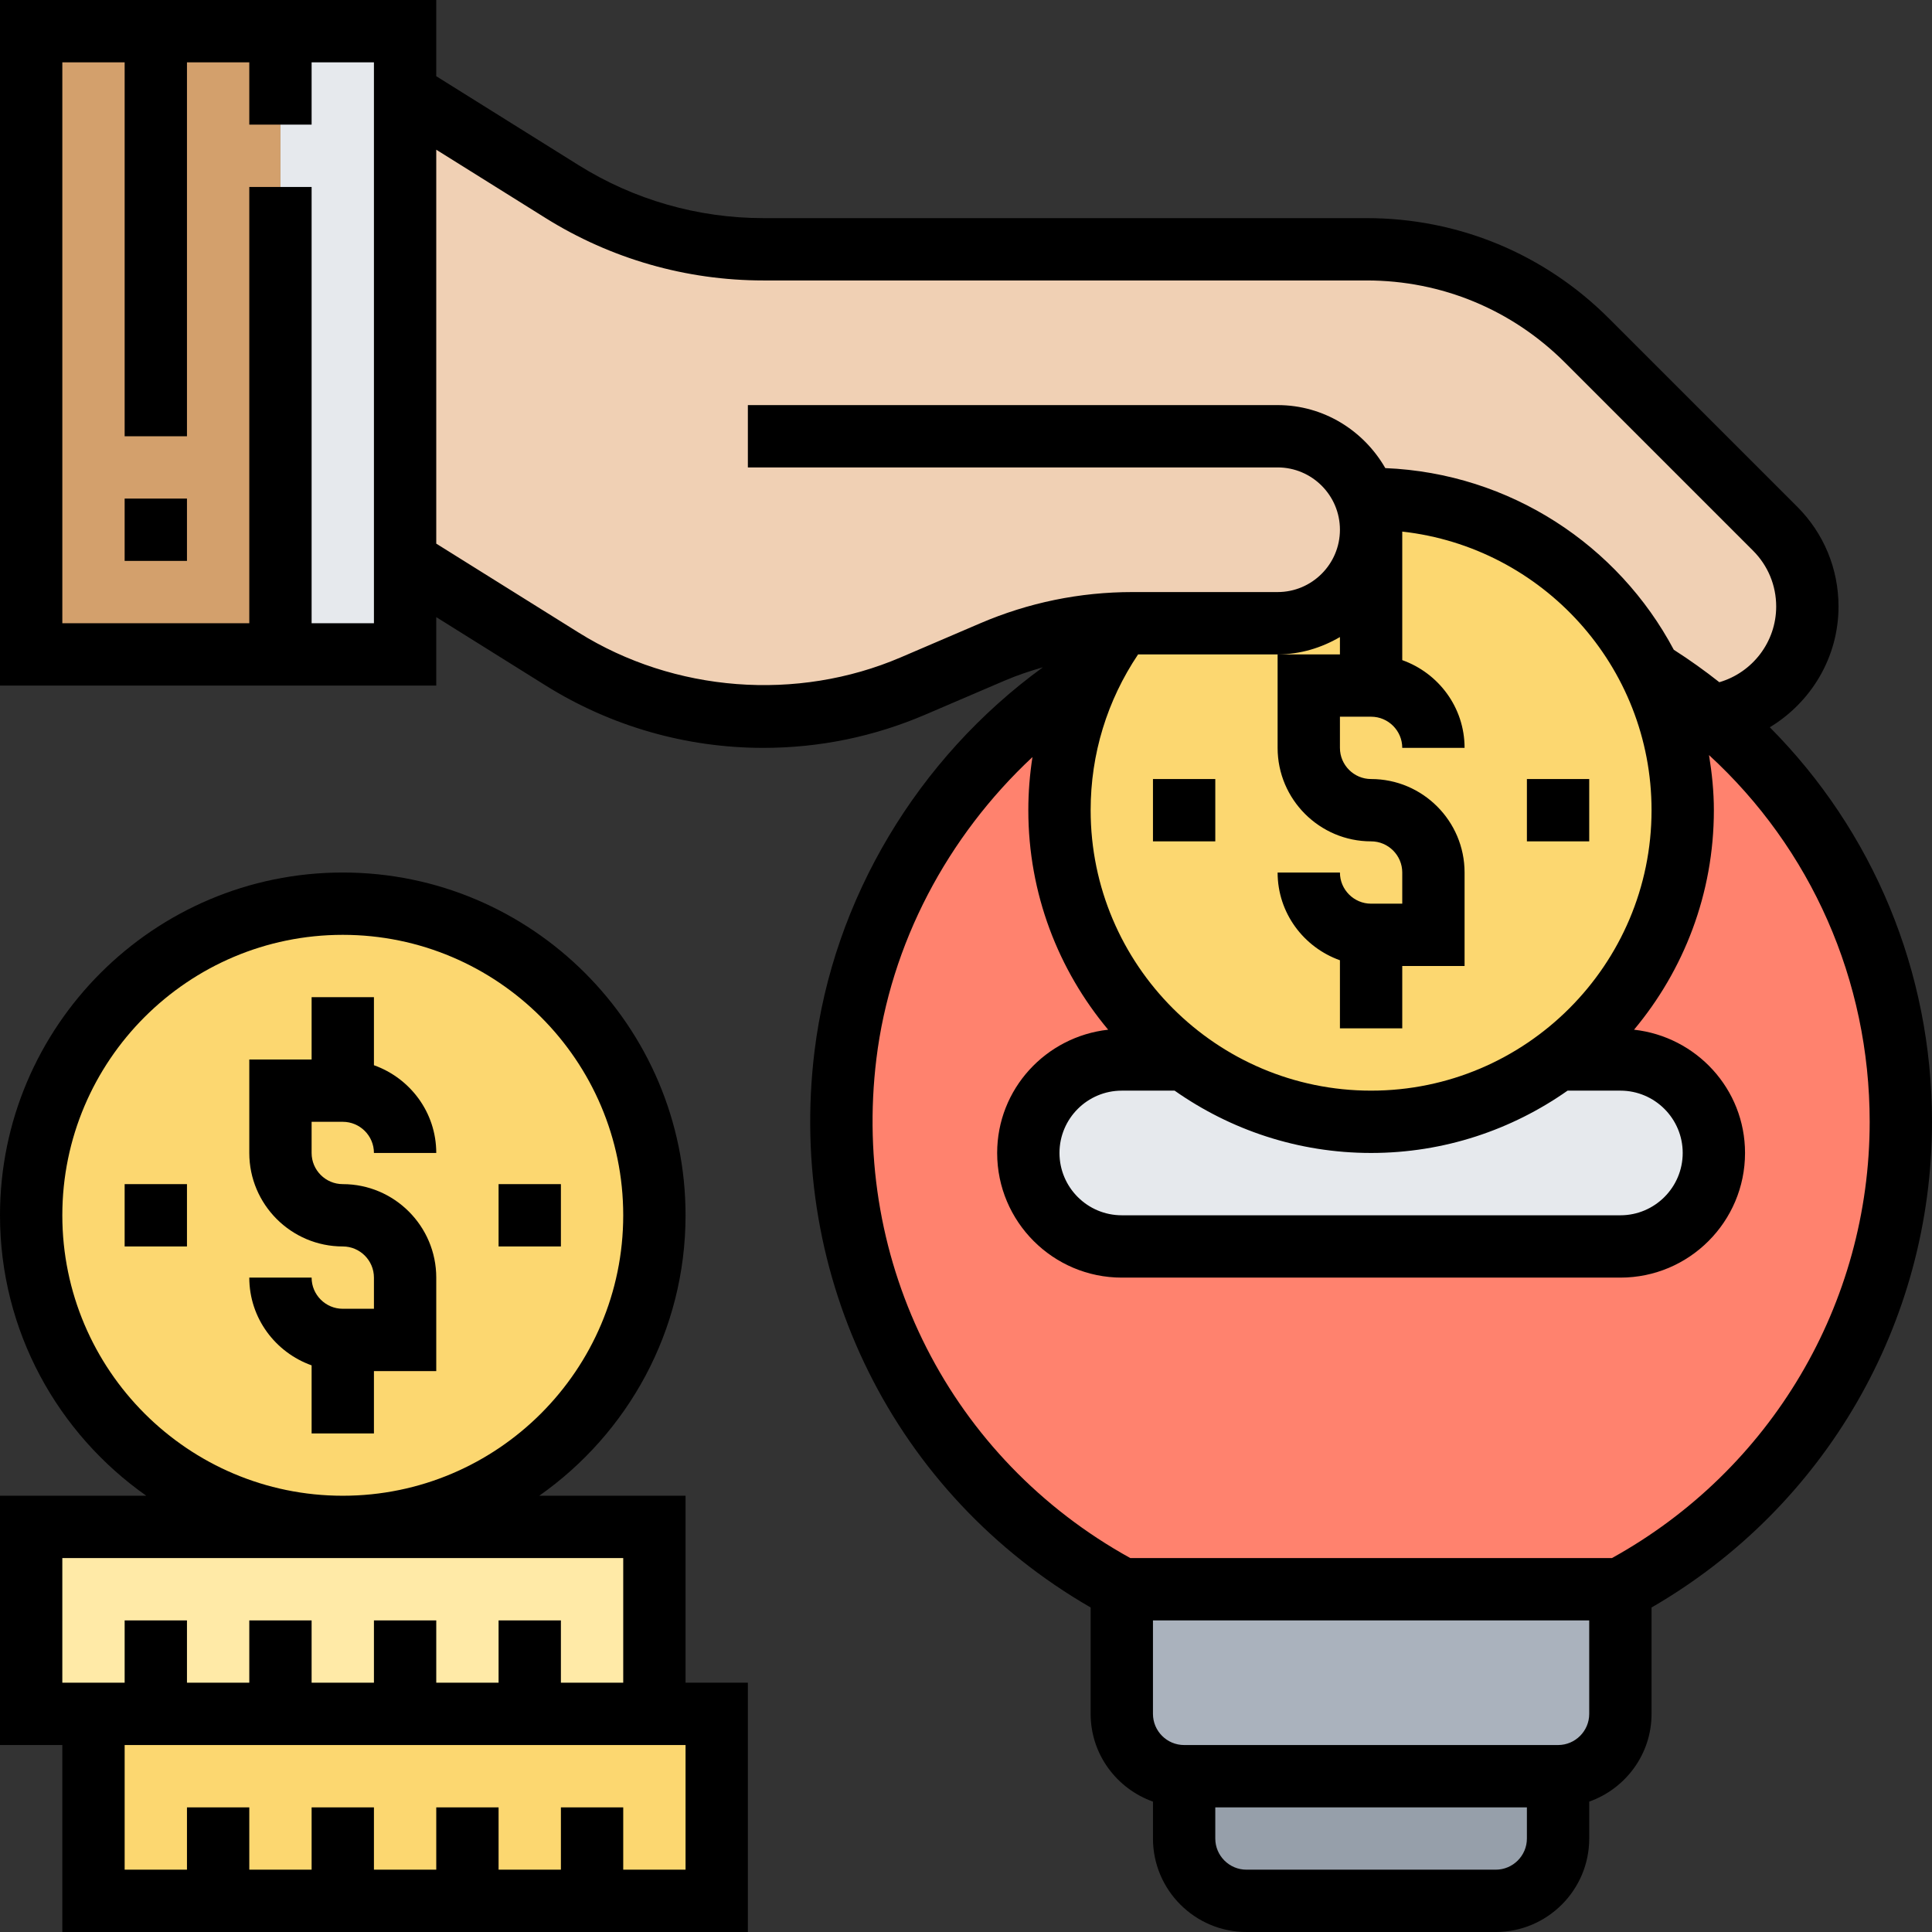 <svg height="496pt" viewBox="0 0 496 496" width="496pt" xmlns="http://www.w3.org/2000/svg"><rect x="0" y="0" width="496" height="496" fill="#333333" stroke="none"/><path d="m136 440h48v48h-160v-48zm0 0" fill="#fcd770"/><path d="m88 392h80v48h-160v-48zm0 0" fill="#ffeaa7"/><path d="m168 312c0 44.184-35.816 80-80 80s-80-35.816-80-80 35.816-80 80-80 80 35.816 80 80zm0 0" fill="#fcd770"/><path d="m400 456v16c0 8.801-7.199 16-16 16h-64c-8.801 0-16-7.199-16-16v-16zm0 0" fill="#969faa"/><path d="m416 408v32c0 8.801-7.199 16-16 16h-96c-8.801 0-16-7.199-16-16v-32zm0 0" fill="#aab2bd"/><path d="m423.602 172.398h.078c5.52 3.441 10.719 7.203 15.602 11.441 29.758 24.879 48.719 62.32 48.719 104.16 0 52-29.199 97.121-72 120h-128c-47.441-25.359-78.16-78.078-70.961-137.121 5.039-41.359 29.281-77.277 63.281-98.48l.078.082.027-.008c46.445-15.594 96.711-15.625 143.176-.074zm0 0" fill="#ff826e"/><path d="m432.961 279.039c4.32 4.32 7.039 10.32 7.039 16.961 0 13.281-10.719 24-24 24h-128c-6.641 0-12.641-2.719-16.961-7.039-4.32-4.32-7.039-10.32-7.039-16.961 0-13.281 10.719-24 24-24h16.078c13.363 10.078 29.922 16 47.922 16s34.559-5.922 47.922-16h16.078c6.641 0 12.641 2.719 16.961 7.039zm0 0" fill="#e6e9ed"/><path d="m352 136-1.441-8h1.441c31.359 0 58.559 18.078 71.602 44.398 5.359 10.723 8.398 22.801 8.398 35.602 0 26.16-12.641 49.441-32.078 64-13.363 10.078-29.922 16-47.922 16s-34.559-5.922-47.922-16c-19.438-14.559-32.078-37.84-32.078-64 0-12.801 2.961-24.801 8.398-35.52 2.082-4.402 4.641-8.559 7.602-12.402.879-.078 1.84-.078 2.719-.078h37.281c13.281 0 24-10.719 24-24zm0 0" fill="#fcd770"/><path d="m8 8h64v160h-64zm0 0" fill="#d3a06c"/><path d="m104 144v24h-32v-160h32zm0 0" fill="#e6e9ed"/><path d="m439.359 183.762-.078.078c-4.883-4.238-10.082-8-15.602-11.441h-.078c-13.043-26.32-40.242-44.398-71.602-44.398-.48 0-.961 0-1.359 0h-.082l1.441 8c0 13.281-10.719 24-24 24h-37.281c-.879 0-1.84 0-2.719.078-11.359.32-22.641 2.723-33.199 7.281l-20.402 8.719c-12.16 5.203-25.199 7.922-38.398 7.922-18.32 0-36.238-5.121-51.762-14.801l-40.238-25.199v-120l40.238 25.199c15.523 9.68 33.441 14.801 51.762 14.801h154.879c21.199 0 41.52 8.398 56.562 23.441l48.238 48.238c5.359 5.359 8.32 12.559 8.32 20 0 14.398-10.719 26.32-24.641 28.082zm0 0" fill="#f0d0b4"/><path d="m392 200h16v16h-16zm0 0"/><path d="m296 200h16v16h-16zm0 0"/><path d="m454.359 186.711c10.594-6.398 17.641-17.949 17.641-31 0-9.688-3.777-18.809-10.633-25.656l-48.289-48.285c-16.613-16.617-38.711-25.77-62.215-25.77h-154.887c-16.801 0-33.215-4.703-47.465-13.617l-36.512-22.816v-19.566h-112v176h112v-17.566l28.031 17.52c16.801 10.504 36.137 16.047 55.945 16.047 14.375 0 28.359-2.871 41.574-8.535l20.371-8.73c3.207-1.375 6.492-2.469 9.812-3.422-32.168 23.375-53.855 59.527-58.629 98.598-7.113 58.25 20.613 113.754 70.895 142.777v27.312c0 10.414 6.711 19.215 16 22.527v9.473c0 13.23 10.77 24 24 24h64c13.23 0 24-10.77 24-24v-9.473c9.289-3.312 16-12.113 16-22.527v-27.312c44.535-25.742 72-73.078 72-124.688 0-38.656-15.176-74.664-41.641-101.289zm-358.359-26.711h-16v-112h-16v112h-48v-144h16v96h16v-96h16v16h16v-16h16zm155.625.031-20.367 8.73c-26.648 11.414-58.145 8.992-82.738-6.379l-36.52-22.816v-101.133l28.031 17.52c16.801 10.504 36.137 16.047 55.945 16.047h154.887c19.234 0 37.312 7.488 50.914 21.09l48.285 48.285c3.824 3.824 5.938 8.922 5.938 14.336 0 9.105-6.098 16.953-14.594 19.434-3.727-2.945-7.629-5.73-11.695-8.336-14.254-26.801-41.969-45.305-74.062-46.633-5.527-9.609-15.785-16.176-27.648-16.176h-136v16h136c8.824 0 16 7.176 16 16s-7.176 16-16 16h-37.258c-13.527 0-26.688 2.703-39.117 8.031zm49.934 119.969c14.297 10.047 31.672 16 50.441 16s36.137-5.953 50.441-16h13.559c8.824 0 16 7.176 16 16s-7.176 16-16 16h-128c-8.824 0-16-7.176-16-16s7.176-16 16-16zm50.441 0c-39.695 0-72-32.305-72-72 0-14.414 4.23-28.152 12.184-40h35.816c5.855 0 11.273-1.695 16-4.449v4.449h-16v24c0 13.23 10.77 24 24 24 4.406 0 8 3.594 8 8v8h-8c-4.406 0-8-3.594-8-8h-16c0 10.414 6.711 19.215 16 22.527v17.473h16v-16h16v-24c0-13.23-10.77-24-24-24-4.406 0-8-3.594-8-8v-8h8c4.406 0 8 3.594 8 8h16c0-10.414-6.711-19.215-16-22.527v-33c35.945 4 64 34.535 64 71.527 0 39.695-32.305 72-72 72zm32 200h-64c-4.406 0-8-3.586-8-8v-8h80v8c0 4.414-3.594 8-8 8zm16-32h-96c-4.406 0-8-3.586-8-8v-24h112v24c0 4.414-3.594 8-8 8zm13.832-48h-123.648c-46.047-25.457-71.625-75.52-65.191-128.16 3.609-29.512 18.207-57.078 40.07-77.48-.695 4.48-1.062 9.031-1.062 13.641 0 21.434 7.719 41.07 20.496 56.352-15.984 1.777-28.496 15.199-28.496 31.648 0 17.648 14.352 32 32 32h128c17.648 0 32-14.352 32-32 0-16.449-12.512-29.871-28.496-31.648 12.777-15.281 20.496-34.918 20.496-56.352 0-4.832-.496-9.535-1.246-14.152 26.156 23.992 41.246 57.77 41.246 94.152 0 46.688-25.32 89.406-66.168 112zm0 0"/><path d="m32 128h16v16h-16zm0 0"/><path d="m176 384h-37.559c22.672-15.938 37.559-42.238 37.559-72 0-48.52-39.48-88-88-88s-88 39.48-88 88c0 29.762 14.887 56.062 37.559 72h-37.559v64h16v48h176v-64h-16zm-160-72c0-39.703 32.305-72 72-72s72 32.297 72 72-32.305 72-72 72-72-32.297-72-72zm0 88h144v32h-16v-16h-16v16h-16v-16h-16v16h-16v-16h-16v16h-16v-16h-16v16h-16zm160 80h-16v-16h-16v16h-16v-16h-16v16h-16v-16h-16v16h-16v-16h-16v16h-16v-32h144zm0 0"/><path d="m88 288c4.406 0 8 3.586 8 8h16c0-10.414-6.711-19.215-16-22.527v-17.473h-16v16h-16v24c0 13.23 10.77 24 24 24 4.406 0 8 3.586 8 8v8h-8c-4.406 0-8-3.586-8-8h-16c0 10.414 6.711 19.215 16 22.527v17.473h16v-16h16v-24c0-13.23-10.77-24-24-24-4.406 0-8-3.586-8-8v-8zm0 0"/><path d="m128 304h16v16h-16zm0 0"/><path d="m32 304h16v16h-16zm0 0"/></svg>